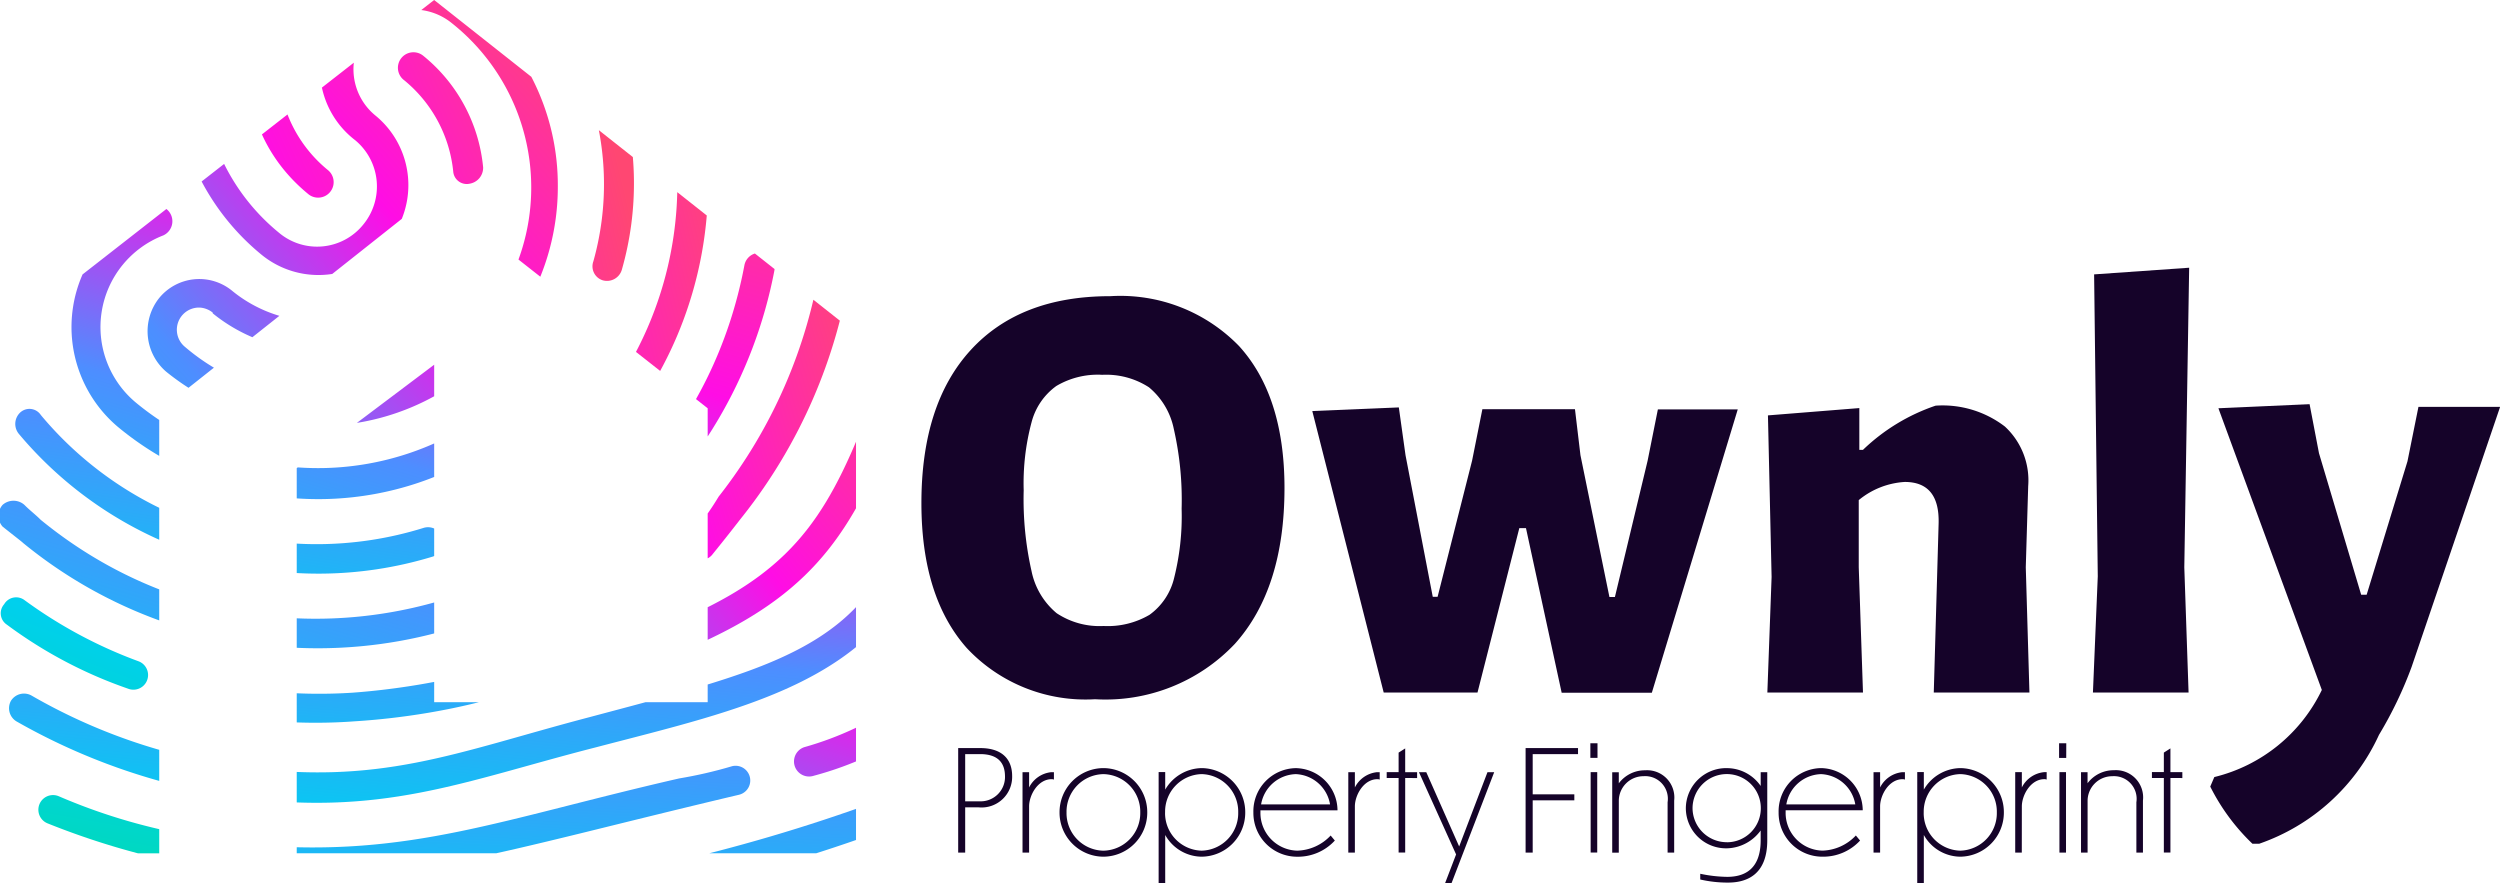 <svg xmlns="http://www.w3.org/2000/svg" xmlns:xlink="http://www.w3.org/1999/xlink" width="136.782" height="48.338" viewBox="0 0 136.782 48.338">
  <defs>
    <clipPath id="clip-path">
      <path id="Path_2400" data-name="Path 2400" d="M0,53.786V25.64L23.753,7.1,46.835,25.343V53.786h-30.6V32.714l7.52-5.659V45.521H38.719V29.438L23.753,17.673,8.712,29.587v24.2Z" transform="translate(0 -7.1)"/>
    </clipPath>
    <linearGradient id="linear-gradient" x1="-0.287" y1="1.838" x2="0.995" y2="-0.549" gradientUnits="objectBoundingBox">
      <stop offset="0" stop-color="#00dbb3"/>
      <stop offset="0.215" stop-color="#00cff0"/>
      <stop offset="0.472" stop-color="#4d8eff"/>
      <stop offset="0.734" stop-color="#ff0de5"/>
      <stop offset="1" stop-color="#ff4772"/>
    </linearGradient>
    <linearGradient id="linear-gradient-2" x1="0.022" y1="1.469" x2="0.883" y2="-0.301" xlink:href="#linear-gradient"/>
    <linearGradient id="linear-gradient-3" x1="-6.088" y1="4.968" x2="1.767" y2="-0.36" xlink:href="#linear-gradient"/>
    <linearGradient id="linear-gradient-4" x1="-2.759" y1="2.426" x2="1.27" y2="0.059" xlink:href="#linear-gradient"/>
    <linearGradient id="linear-gradient-5" x1="-0.676" y1="1.607" x2="0.952" y2="0.032" xlink:href="#linear-gradient"/>
    <linearGradient id="linear-gradient-6" x1="-11.327" y1="9.758" x2="-0.341" y2="1.158" xlink:href="#linear-gradient"/>
    <linearGradient id="linear-gradient-7" x1="-1.897" y1="1.744" x2="1.061" y2="0.223" xlink:href="#linear-gradient"/>
    <linearGradient id="linear-gradient-8" x1="-0.147" y1="2.213" x2="1.413" y2="-2.036" xlink:href="#linear-gradient"/>
    <linearGradient id="linear-gradient-9" x1="-20.671" y1="7.543" x2="-0.355" y2="0.784" xlink:href="#linear-gradient"/>
    <linearGradient id="linear-gradient-10" x1="-1.841" y1="2.7" x2="1.174" y2="-0.038" xlink:href="#linear-gradient"/>
    <linearGradient id="linear-gradient-11" x1="-0.125" y1="2.787" x2="1.368" y2="-2.784" xlink:href="#linear-gradient"/>
    <linearGradient id="linear-gradient-12" x1="-0.337" y1="1.904" x2="4.203" y2="-5.692" xlink:href="#linear-gradient"/>
    <linearGradient id="linear-gradient-13" x1="-3.041" y1="2.266" x2="0.751" y2="0.355" xlink:href="#linear-gradient"/>
    <linearGradient id="linear-gradient-14" x1="-2.954" y1="2.431" x2="1.08" y2="0.18" xlink:href="#linear-gradient"/>
    <linearGradient id="linear-gradient-15" x1="0.159" y1="1.606" x2="0.888" y2="-0.975" xlink:href="#linear-gradient"/>
    <linearGradient id="linear-gradient-16" x1="-2.882" y1="6.525" x2="2.12" y2="-2.413" xlink:href="#linear-gradient"/>
    <linearGradient id="linear-gradient-17" x1="0.04" y1="2.7" x2="1.346" y2="-3.573" xlink:href="#linear-gradient"/>
    <linearGradient id="linear-gradient-18" x1="0.177" y1="1.289" x2="4.41" y2="-9.025" xlink:href="#linear-gradient"/>
    <linearGradient id="linear-gradient-19" x1="0.233" y1="1.899" x2="1.066" y2="-2.732" xlink:href="#linear-gradient"/>
    <linearGradient id="linear-gradient-20" x1="-0.018" y1="2.454" x2="1.518" y2="-3.354" xlink:href="#linear-gradient"/>
    <linearGradient id="linear-gradient-21" x1="0.291" y1="1.537" x2="4.181" y2="-17.921" xlink:href="#linear-gradient"/>
    <linearGradient id="linear-gradient-22" x1="-0.614" y1="3.751" x2="3.498" y2="-8.31" xlink:href="#linear-gradient"/>
    <linearGradient id="linear-gradient-23" x1="-0.017" y1="2.508" x2="4.52" y2="-15.146" xlink:href="#linear-gradient"/>
  </defs>
  <g id="Group_3311" data-name="Group 3311" transform="translate(0 -7.1)">
    <g id="Group_3305" data-name="Group 3305" transform="translate(0 7.1)">
      <g id="Fingerprint_icon_7_1_" clip-path="url(#clip-path)">
        <path id="Path_2377" data-name="Path 2377" d="M7.818,34.343a17.187,17.187,0,0,0,25.837-4.691.817.817,0,0,0-1.415-.819A15.643,15.643,0,0,1,8.786,33a5.378,5.378,0,0,1,1.489-9.158.851.851,0,0,0-.67-1.564A7.148,7.148,0,0,0,7.818,34.343Z" transform="translate(-1.34 -10.963)" fill="url(#linear-gradient)"/>
        <path id="Path_2378" data-name="Path 2378" d="M1.24,41.556a25.435,25.435,0,0,0,41.1-14.892.832.832,0,1,0-1.638-.3c-3.351,17.8-24.572,25.316-38.5,13.924-.3-.3-.6-.521-.894-.819a.9.9,0,0,0-1.191,0,.9.9,0,0,0,0,1.191C.868,41.258,1.166,41.481,1.24,41.556Z" transform="translate(0.026 -11.847)" fill="url(#linear-gradient-2)"/>
        <path id="Path_2379" data-name="Path 2379" d="M33.16,18.136a.884.884,0,0,0,.745-.894,8.946,8.946,0,0,0-3.276-6.106.849.849,0,1,0-1.042,1.34,7.418,7.418,0,0,1,2.681,4.989A.742.742,0,0,0,33.16,18.136Z" transform="translate(-7.471 -8.084)" fill="url(#linear-gradient-3)"/>
        <path id="Path_2380" data-name="Path 2380" d="M21.556,15.909a.849.849,0,0,0,1.042-1.34,7.358,7.358,0,0,1,3.946-13.03A.884.884,0,0,0,27.29.645.884.884,0,0,0,26.4-.1C18.5.719,15.227,10.771,21.556,15.909Z" transform="translate(-4.654 -5.261)" fill="url(#linear-gradient-4)"/>
        <path id="Path_2381" data-name="Path 2381" d="M13.046,10.244a.751.751,0,0,0-.745.894,13.058,13.058,0,0,0,4.765,9.531,4.919,4.919,0,1,0,6.255-7.595,3.268,3.268,0,0,1,2.085-5.808,3.322,3.322,0,0,1,2.085.745A11.479,11.479,0,1,1,12.9,25.731a1.213,1.213,0,0,1,.745-2.159c.521,0,.894.372.745.3a9.079,9.079,0,0,0,14.073-3.425.8.8,0,1,0-1.489-.6A7.412,7.412,0,0,1,15.5,22.678a2.835,2.835,0,0,0-4.021.372,2.917,2.917,0,0,0,.372,4.021,13.286,13.286,0,0,0,8.339,2.978,13.077,13.077,0,0,0,13.1-13.1,12.867,12.867,0,0,0-4.84-10.126A4.919,4.919,0,1,0,22.2,14.413a3.284,3.284,0,0,1,.447,4.616,3.243,3.243,0,0,1-4.616.447,11.377,11.377,0,0,1-4.17-8.339A.8.8,0,0,0,13.046,10.244Z" transform="translate(-2.77 -6.744)" fill="url(#linear-gradient-5)"/>
        <path id="Path_2382" data-name="Path 2382" d="M47.417,7.507A.846.846,0,0,0,47.79,6.39,18.953,18.953,0,0,0,46,3.486a.76.76,0,0,0-1.117-.149.76.76,0,0,0-.149,1.117,25.9,25.9,0,0,1,1.638,2.681A.711.711,0,0,0,47.417,7.507Z" transform="translate(-11.379 -6.092)" fill="url(#linear-gradient-6)"/>
        <path id="Path_2383" data-name="Path 2383" d="M36.681,37.188a21.46,21.46,0,0,0,10.35-24.5.849.849,0,1,0-1.638.447,19.776,19.776,0,0,1-9.531,22.636.841.841,0,0,0-.3,1.117A.821.821,0,0,0,36.681,37.188Z" transform="translate(-9.057 -8.372)" fill="url(#linear-gradient-7)"/>
        <path id="Path_2384" data-name="Path 2384" d="M1.328,38.528a21.394,21.394,0,0,0,22.636,6.7.824.824,0,0,0-.521-1.564,19.651,19.651,0,0,1-20.923-6.18A.746.746,0,0,0,1.4,37.337.856.856,0,0,0,1.328,38.528Z" transform="translate(-0.285 -14.776)" fill="url(#linear-gradient-8)"/>
        <path id="Path_2385" data-name="Path 2385" d="M56.064,20.455a.826.826,0,0,0,.819-.819,29.737,29.737,0,0,0-.223-4.17.79.79,0,0,0-1.564.223,22.958,22.958,0,0,1,.223,3.946A.724.724,0,0,0,56.064,20.455Z" transform="translate(-14.069 -9.063)" fill="url(#linear-gradient-9)"/>
        <path id="Path_2386" data-name="Path 2386" d="M50.07,49.161a.787.787,0,0,0,1.117.372c6.329-2.9,8.414-6.329,10.871-12.807a.8.8,0,0,0-1.489-.6c-2.308,6.106-4.1,9.233-9.978,11.913A.8.8,0,0,0,50.07,49.161Z" transform="translate(-12.766 -14.389)" fill="url(#linear-gradient-10)"/>
        <path id="Path_2387" data-name="Path 2387" d="M36.929,51.291c-2.606,3.276-9.9,4.616-14.073,4.914a28.265,28.265,0,0,1-7.893-.6.8.8,0,1,0-.372,1.564,29,29,0,0,0,8.414.6c4.84-.3,12.211-1.787,15.264-5.51a.839.839,0,0,0-.149-1.191A1.03,1.03,0,0,0,36.929,51.291Z" transform="translate(-3.571 -18.306)" fill="url(#linear-gradient-11)"/>
        <path id="Path_2388" data-name="Path 2388" d="M7.013,55.986a.8.8,0,0,0,.6-1.489,25.334,25.334,0,0,1-6.255-3.351.759.759,0,0,0-1.117.223.746.746,0,0,0,.149,1.117A24.57,24.57,0,0,0,7.013,55.986Z" transform="translate(-0.014 -18.309)" fill="url(#linear-gradient-12)"/>
        <path id="Path_2389" data-name="Path 2389" d="M41.574,20.836a.847.847,0,0,0,1.042-.6A17.178,17.178,0,0,0,36.957,2.221,9.291,9.291,0,0,0,34.723.881a.769.769,0,0,0-1.042.447.769.769,0,0,0,.447,1.042,6.231,6.231,0,0,1,1.787,1.117,15.628,15.628,0,0,1,5.138,16.307A.8.8,0,0,0,41.574,20.836Z" transform="translate(-8.588 -5.497)" fill="url(#linear-gradient-13)"/>
        <path id="Path_2390" data-name="Path 2390" d="M50.537,41.207a.8.8,0,0,0,1.266.968c.968-1.191,1.415-1.787,1.713-2.159A28.874,28.874,0,0,0,59.4,26.464a.832.832,0,1,0-1.638-.3,27.689,27.689,0,0,1-5.584,12.807A14.741,14.741,0,0,1,50.537,41.207Z" transform="translate(-12.861 -11.796)" fill="url(#linear-gradient-14)"/>
        <path id="Path_2391" data-name="Path 2391" d="M50.279,46.184a.83.83,0,0,0-1.042.447c-1.415,3.872-4.244,5.733-8.116,7.148-2.457.894-5.361,1.638-8.712,2.532-7.371,1.936-11.467,3.8-19.359,2.681A31.273,31.273,0,0,1,1.881,55.119a.841.841,0,0,0-1.117.3.841.841,0,0,0,.3,1.117,34.345,34.345,0,0,0,11.69,4.1c8.265,1.191,12.733-.819,20.03-2.681,7.967-2.085,15.264-3.574,17.945-10.648A.816.816,0,0,0,50.279,46.184Z" transform="translate(-0.168 -17.07)" fill="url(#linear-gradient-15)"/>
        <path id="Path_2392" data-name="Path 2392" d="M64.267,58.55a17.812,17.812,0,0,1-5.361,2.532.824.824,0,1,0,.521,1.564,18.429,18.429,0,0,0,5.882-2.755.76.76,0,0,0,.149-1.117A.872.872,0,0,0,64.267,58.55Z" transform="translate(-14.9 -20.203)" fill="url(#linear-gradient-16)"/>
        <path id="Path_2393" data-name="Path 2393" d="M44.923,64.95a.8.8,0,0,0-.372-1.564,23.98,23.98,0,0,1-2.9.67C31.893,66.291,26.9,68.375,18.49,67.705a.822.822,0,1,0-.149,1.638C26.606,69.939,31.372,68.152,44.923,64.95Z" transform="translate(-4.492 -21.466)" fill="url(#linear-gradient-17)"/>
        <path id="Path_2394" data-name="Path 2394" d="M10.774,67.666a31.981,31.981,0,0,1-6.85-2.085.8.8,0,1,0-.6,1.489,42.071,42.071,0,0,0,7.148,2.159.841.841,0,0,0,.968-.67A.808.808,0,0,0,10.774,67.666Z" transform="translate(-0.722 -22.022)" fill="url(#linear-gradient-18)"/>
        <path id="Path_2395" data-name="Path 2395" d="M6.987,71.789a.745.745,0,0,0,.6.968c11.243,2.9,19.955.968,30.9-1.787a93.829,93.829,0,0,0,11.839-3.5.8.8,0,1,0-.6-1.489,95.425,95.425,0,0,1-11.616,3.425c-10.8,2.681-19.21,4.616-30.082,1.787A.847.847,0,0,0,6.987,71.789Z" transform="translate(-1.775 -22.124)" fill="url(#linear-gradient-19)"/>
        <path id="Path_2396" data-name="Path 2396" d="M53.453,73.905a.8.8,0,0,0-1.042-.521A128.518,128.518,0,0,1,30.445,78.3a.822.822,0,0,0,.149,1.638,121.528,121.528,0,0,0,22.338-4.989A.8.8,0,0,0,53.453,73.905Z" transform="translate(-7.586 -24.018)" fill="url(#linear-gradient-20)"/>
        <path id="Path_2397" data-name="Path 2397" d="M22.285,80.195a51.026,51.026,0,0,1-7.595-.3.822.822,0,1,0-.149,1.638,63.8,63.8,0,0,0,7.818.3.826.826,0,0,0,.819-.819A.952.952,0,0,0,22.285,80.195Z" transform="translate(-3.521 -25.69)" fill="url(#linear-gradient-21)"/>
        <path id="Path_2398" data-name="Path 2398" d="M48.657,82.882a.745.745,0,0,0-.968-.6c-2.457.6-4.84,1.117-7.223,1.489a.832.832,0,0,0,.3,1.638q3.686-.67,7.371-1.564A.811.811,0,0,0,48.657,82.882Z" transform="translate(-10.161 -26.293)" fill="url(#linear-gradient-22)"/>
        <path id="Path_2399" data-name="Path 2399" d="M26.5,86.436a.826.826,0,0,0,.819.819c-.074-.074,1.713.074,6.552-.6a.79.79,0,1,0-.223-1.564c-2.234.3-4.393.521-6.4.6C26.8,85.617,26.5,85.99,26.5,86.436Z" transform="translate(-6.768 -27.018)" fill="url(#linear-gradient-23)"/>
      </g>
    </g>
    <g id="Group_3308" data-name="Group 3308" transform="translate(50.41 21.749)">
      <path id="Path_2404" data-name="Path 2404" d="M1.694-4.529A1.673,1.673,0,0,0,3.519-6.247c0-.821-.452-1.526-1.756-1.526H.567v5.721H.95V-4.529Zm.069-2.914c1.081,0,1.357.583,1.365,1.2A1.332,1.332,0,0,1,1.763-4.859H.95V-7.443ZM4.447-4.583c0-.606.475-1.488,1.235-1.488a.347.347,0,0,1,.123.023v-.406H5.659a1.529,1.529,0,0,0-1.212.836v-.836h-.36v4.4h.36ZM8.512-6.677a2.413,2.413,0,0,0-2.4,2.423,2.413,2.413,0,0,0,2.4,2.424,2.413,2.413,0,0,0,2.4-2.424A2.413,2.413,0,0,0,8.512-6.677Zm0,.33a2.055,2.055,0,0,1,2.017,2.094A2.055,2.055,0,0,1,8.512-2.159,2.055,2.055,0,0,1,6.495-4.253,2.055,2.055,0,0,1,8.512-6.347ZM13.888-1.83a2.41,2.41,0,0,0,2.385-2.424,2.41,2.41,0,0,0-2.385-2.423A2.355,2.355,0,0,0,11.894-5.5v-.959h-.36V-.365h.36V-3.018A2.311,2.311,0,0,0,13.888-1.83Zm-2-2.424a2.053,2.053,0,0,1,2-2.094,2.053,2.053,0,0,1,2,2.094,2.053,2.053,0,0,1-2,2.094A2.053,2.053,0,0,1,11.886-4.253Zm9.288,1.542-.23-.276a2.6,2.6,0,0,1-1.825.828,2.064,2.064,0,0,1-2.017-2.1v-.107H21.32v-.038a2.322,2.322,0,0,0-2.278-2.27,2.362,2.362,0,0,0-2.324,2.423,2.394,2.394,0,0,0,2.4,2.424A2.742,2.742,0,0,0,21.174-2.712ZM19.042-6.347A1.983,1.983,0,0,1,20.913-4.69H17.14A1.984,1.984,0,0,1,19.042-6.347Zm3.229,1.764c0-.606.475-1.488,1.235-1.488a.347.347,0,0,1,.123.023v-.406h-.146a1.529,1.529,0,0,0-1.212.836v-.836h-.36v4.4h.36Zm3.405-1.549v-.322h-.652v-1.3l-.36.23v1.066h-.652v.322h.652v4.08h.36v-4.08Zm4.218-.322h-.368L27.977-2.389l-1.8-4.065h-.4l2.032,4.5L27.2-.365h.353Zm1.718,4.4H32V-4.913h2.278v-.33H32v-2.2H34.48v-.33H31.612Zm3.934-5.982h-.391v.8h.391Zm-.015,1.58h-.36v4.4h.36Zm1.181,1.572a1.349,1.349,0,0,1,1.35-1.35,1.239,1.239,0,0,1,1.319,1.426v2.753h.36V-4.9a1.491,1.491,0,0,0-1.588-1.657,1.78,1.78,0,0,0-1.442.713v-.606h-.36v4.4h.36Zm8.122,2.155V-6.454h-.36V-5.7a2.251,2.251,0,0,0-1.787-.974,2.209,2.209,0,0,0-2.308,2.193A2.2,2.2,0,0,0,42.686-2.29a2.352,2.352,0,0,0,1.787-.974v.537c0,1.6-.9,2-1.833,2a7.49,7.49,0,0,1-1.473-.169v.314a6.7,6.7,0,0,0,1.473.169C43.737-.4,44.834-.863,44.834-2.727Zm-2.209.107a1.874,1.874,0,0,1-1.879-1.864,1.874,1.874,0,0,1,1.879-1.864,1.859,1.859,0,0,1,1.856,1.864A1.859,1.859,0,0,1,42.625-2.619Zm7.286-.092-.23-.276a2.6,2.6,0,0,1-1.825.828,2.064,2.064,0,0,1-2.017-2.1v-.107h4.218v-.038a2.322,2.322,0,0,0-2.278-2.27,2.362,2.362,0,0,0-2.324,2.423,2.394,2.394,0,0,0,2.4,2.424A2.742,2.742,0,0,0,49.911-2.712ZM47.779-6.347A1.983,1.983,0,0,1,49.65-4.69H45.877A1.984,1.984,0,0,1,47.779-6.347Zm3.229,1.764c0-.606.476-1.488,1.235-1.488a.347.347,0,0,1,.123.023v-.406h-.146a1.529,1.529,0,0,0-1.212.836v-.836h-.36v4.4h.36ZM55.394-1.83a2.41,2.41,0,0,0,2.385-2.424,2.41,2.41,0,0,0-2.385-2.423A2.355,2.355,0,0,0,53.4-5.5v-.959h-.36V-.365h.36V-3.018A2.311,2.311,0,0,0,55.394-1.83Zm-2-2.424a2.053,2.053,0,0,1,2-2.094,2.053,2.053,0,0,1,2,2.094,2.053,2.053,0,0,1-2,2.094A2.053,2.053,0,0,1,53.393-4.253Zm5.369-.33c0-.606.475-1.488,1.235-1.488a.347.347,0,0,1,.123.023v-.406h-.146a1.529,1.529,0,0,0-1.212.836v-.836H58.4v4.4h.36Zm2.431-3.451H60.8v.8h.391Zm-.015,1.58h-.36v4.4h.36Zm1.181,1.572a1.348,1.348,0,0,1,1.35-1.35,1.239,1.239,0,0,1,1.319,1.426v2.753h.36V-4.9A1.491,1.491,0,0,0,63.8-6.561a1.78,1.78,0,0,0-1.442.713v-.606H62v4.4h.36Zm5.184-1.25v-.322h-.652v-1.3l-.36.23v1.066h-.652v.322h.652v4.08h.36v-4.08Z" transform="translate(1.448 34.053)" fill="#150329"/>
      <g id="Group_3307" data-name="Group 3307" transform="translate(0)">
        <path id="Path_2405" data-name="Path 2405" d="M11.4-29.659a9.046,9.046,0,0,1,7.052,2.732q2.483,2.732,2.483,7.764,0,5.5-2.715,8.526a9.739,9.739,0,0,1-7.648,3.03,8.893,8.893,0,0,1-7.019-2.8q-2.483-2.8-2.483-7.93,0-5.43,2.7-8.377T11.4-29.659Zm-.464,4.3a4.447,4.447,0,0,0-2.483.613,3.535,3.535,0,0,0-1.357,1.987,12.9,12.9,0,0,0-.43,3.725,17.838,17.838,0,0,0,.43,4.42,4.036,4.036,0,0,0,1.374,2.3,4.239,4.239,0,0,0,2.566.7,4.515,4.515,0,0,0,2.516-.613,3.471,3.471,0,0,0,1.341-2,13.881,13.881,0,0,0,.414-3.808,17.458,17.458,0,0,0-.43-4.37,3.984,3.984,0,0,0-1.357-2.268A4.3,4.3,0,0,0,10.934-25.355Zm16.621,4.4,1.49,7.748h.265l1.887-7.45.563-2.814h5.066l.3,2.516L38.713-13.2h.3l1.788-7.45.563-2.814h4.37l-4.7,15.5H36.1l-1.953-9.006h-.364L31.495-7.973H26.363l-3.907-15.4,4.735-.2ZM56.724-17.21q.066-2.285-1.854-2.285a4.364,4.364,0,0,0-2.516.993v3.675l.232,6.854H47.354l.232-6.324-.2-8.84,5-.4v2.285h.2a10.657,10.657,0,0,1,3.973-2.417,5.6,5.6,0,0,1,3.791,1.142,4.009,4.009,0,0,1,1.275,3.261l-.132,4.437.2,6.854H56.459Zm13.442,2.384L70.4-7.973H65.167l.265-6.357-.2-16.522,5.2-.364Z" transform="translate(-1.067 31.215)" fill="#150329"/>
        <g id="Group_3306" data-name="Group 3306" transform="translate(70.511 7.465)">
          <path id="Path_2401" data-name="Path 2401" d="M168.357,39.481l2.308,7.744h.3l2.234-7.3.6-2.978h4.468l-4.84,14.222a21.775,21.775,0,0,1-1.787,3.723,11.256,11.256,0,0,1-6.552,5.957h-.372a11.379,11.379,0,0,1-2.308-3.127l.223-.521a8.857,8.857,0,0,0,5.882-4.765l-5.659-15.413,4.989-.223Z" transform="translate(-162.4 -36.8)" fill="#150329"/>
        </g>
      </g>
    </g>
  </g>
</svg>
